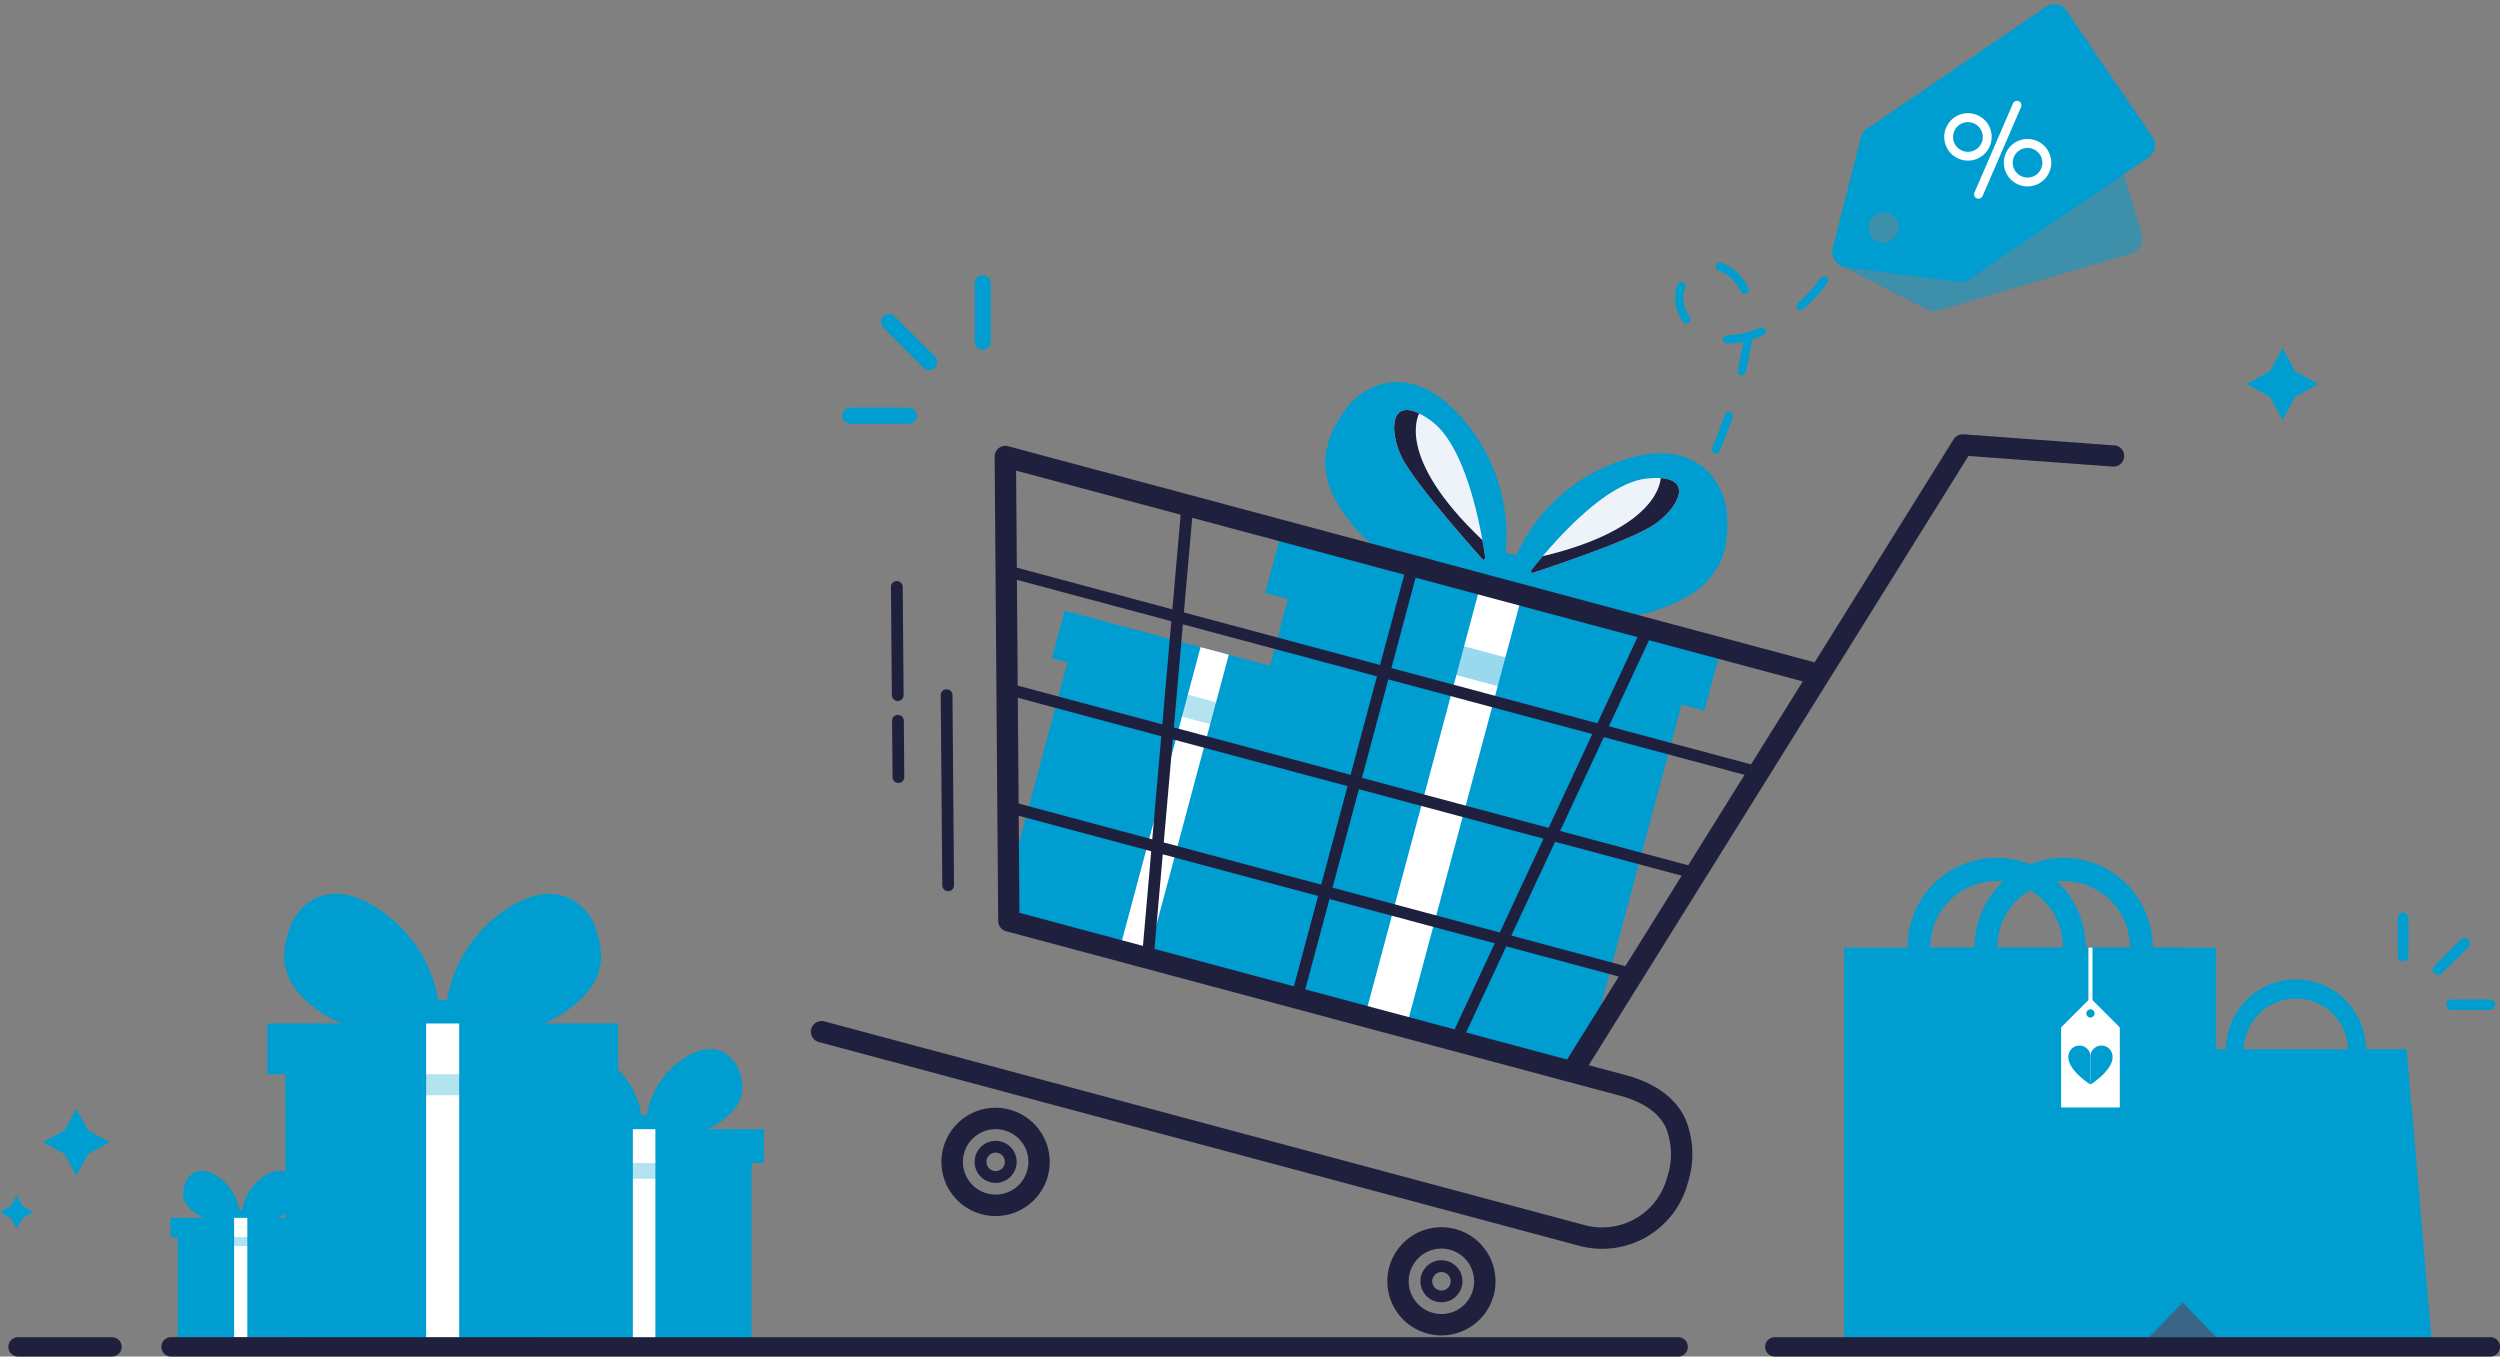 <svg xmlns="http://www.w3.org/2000/svg" xmlns:xlink="http://www.w3.org/1999/xlink" width="301.609" height="163.656" viewBox="0 0 301.609 163.656">
  <rect x="0" y="0" width="301.609" height="163.656" fill="#808080" stroke="none"/>
  <defs fill="#000000">
    <linearGradient id="linear-gradient" x2="1" y2="1" gradientUnits="objectBoundingBox" fill="#000000">
      <stop offset="0" stop-color="#009dd1" fill="#000000"/>
      <stop offset="1" stop-color="#009dd1" fill="#000000"/>
    </linearGradient>
  </defs>
  <g id="refer" transform="translate(-1548.382 -344.496)">
    <g id="Group_5550" data-name="Group 5550" transform="translate(1646.211 345)">
      <g id="Group_5549" data-name="Group 5549" transform="translate(0)">
        <g id="Group_5484" data-name="Group 5484">
          <g id="Group_5461" data-name="Group 5461" transform="translate(103.988)">
            <g id="Group_5448" data-name="Group 5448" transform="translate(0 31.142)">
              <g id="Group_5447" data-name="Group 5447">
                <path id="Path_6368" data-name="Path 6368" d="M3156.968,624.98a.5.5,0,0,1-.416-.771c.768-1.172,1.5-2.391,2.184-3.624a.5.5,0,1,1,.872.482c-.693,1.254-1.44,2.5-2.222,3.688A.5.5,0,0,1,3156.968,624.98Zm4.7-8.769a.5.5,0,0,1-.458-.694c.553-1.291,1.065-2.62,1.521-3.949a.5.5,0,1,1,.942.323c-.464,1.352-.985,2.7-1.548,4.018A.5.5,0,0,1,3161.671,616.211Zm3.11-9.452a.5.5,0,0,1-.485-.612c.239-1.019.452-2.056.633-3.083.02-.116.04-.228.058-.336a9.326,9.326,0,0,1-1.955.216h-.025a.5.5,0,0,1,0-1h.022a9.924,9.924,0,0,0,3.913-.9.5.5,0,1,1,.4.914,13.492,13.492,0,0,1-1.3.488c-.038.246-.081.506-.13.789-.184,1.045-.4,2.1-.644,3.138A.5.5,0,0,1,3164.781,606.76Zm-6.681-6.228a.5.5,0,0,1-.409-.214,5.156,5.156,0,0,1-.931-2.537c-.008-.108-.012-.218-.012-.327a4.6,4.6,0,0,1,.312-1.654.5.5,0,0,1,.93.357,3.612,3.612,0,0,0-.246,1.3c0,.084,0,.169.01.251a4.155,4.155,0,0,0,.755,2.044.5.5,0,0,1-.408.783Zm13.8-1.611a.5.5,0,0,1-.33-.872,19.346,19.346,0,0,0,2.8-3.068.5.5,0,0,1,.8.589,20.335,20.335,0,0,1-2.945,3.226A.5.5,0,0,1,3171.9,598.92Zm-6.768-1.95a.5.5,0,0,1-.454-.292,4.822,4.822,0,0,0-2.745-2.562.5.5,0,0,1,.309-.947,5.846,5.846,0,0,1,3.342,3.1.5.5,0,0,1-.453.7Z" transform="translate(-3156.471 -593.145)" fill="#009dd1"/>
              </g>
            </g>
            <g id="Group_5450" data-name="Group 5450" transform="translate(19.269 11.136)" opacity="0.52">
              <g id="Group_5449" data-name="Group 5449">
                <path id="Path_6369" data-name="Path 6369" d="M3347.336,451.291A1.944,1.944,0,0,1,3346,452.7l-23.2,6.843a1.935,1.935,0,0,1-1.426-.13l-10.292-5.208a1.942,1.942,0,0,1-.8-2.712l5.819-9.959a1.935,1.935,0,0,1,1.127-.883l23.2-6.843a1.944,1.944,0,0,1,2.412,1.313l4.473,15.167A1.936,1.936,0,0,1,3347.336,451.291Z" transform="translate(-3310.01 -433.73)" stroke="rgba(0,0,0,0)" stroke-width="1" fill="url(#linear-gradient)"/>
              </g>
            </g>
            <g id="Group_5460" data-name="Group 5460" transform="translate(19.224)">
              <g id="Group_5452" data-name="Group 5452">
                <g id="Group_5451" data-name="Group 5451">
                  <path id="Path_6370" data-name="Path 6370" d="M3313.127,361.008l-3.422,13.418a1.9,1.9,0,0,0,1.574,2.315l13.737,1.751a1.645,1.645,0,0,0,1.137-.267l21.718-14.768a1.766,1.766,0,0,0,.389-2.465l-10.314-15.169a1.766,1.766,0,0,0-2.435-.544l-21.718,14.768A1.645,1.645,0,0,0,3313.127,361.008Zm4.219,9.915a1.817,1.817,0,1,1-2.524-.481A1.817,1.817,0,0,1,3317.346,370.924Z" transform="translate(-3309.649 -345)" stroke="rgba(0,0,0,0)" stroke-width="1" fill="url(#linear-gradient)"/>
                </g>
              </g>
              <g id="Group_5459" data-name="Group 5459" transform="translate(13.524 11.682)">
                <g id="Group_5454" data-name="Group 5454" transform="translate(0 1.481)">
                  <g id="Group_5453" data-name="Group 5453">
                    <path id="Path_6371" data-name="Path 6371" d="M3420.265,455.6a2.861,2.861,0,1,1,1.052-.2A2.848,2.848,0,0,1,3420.265,455.6Zm0-4.643a1.79,1.79,0,1,0,.709.148A1.783,1.783,0,0,0,3420.265,450.957Z" transform="translate(-3417.409 -449.889)" fill="#fff" stroke="rgba(0,0,0,0)" stroke-miterlimit="10" stroke-width="1"/>
                  </g>
                </g>
                <g id="Group_5456" data-name="Group 5456" transform="translate(3.6)">
                  <g id="Group_5455" data-name="Group 5455">
                    <path id="Path_6372" data-name="Path 6372" d="M3446.627,449.87a.534.534,0,0,1-.49-.746l4.635-10.716a.534.534,0,1,1,.979.424l-4.635,10.716A.534.534,0,0,1,3446.627,449.87Z" transform="translate(-3446.094 -438.086)" fill="#fff" stroke="rgba(0,0,0,0)" stroke-miterlimit="10" stroke-width="1"/>
                  </g>
                </g>
                <g id="Group_5458" data-name="Group 5458" transform="translate(7.192 4.593)">
                  <g id="Group_5457" data-name="Group 5457">
                    <path id="Path_6373" data-name="Path 6373" d="M3477.572,480.392a2.861,2.861,0,1,1,1.052-.2A2.848,2.848,0,0,1,3477.572,480.392Zm0-4.642a1.786,1.786,0,1,0,.707.147A1.789,1.789,0,0,0,3477.575,475.75Z" transform="translate(-3474.718 -474.682)" fill="#fff" stroke="rgba(0,0,0,0)" stroke-miterlimit="10" stroke-width="1"/>
                  </g>
                </g>
              </g>
            </g>
          </g>
          <g id="Group_5482" data-name="Group 5482" transform="translate(22.984 45.596)">
            <g id="Group_5472" data-name="Group 5472" transform="translate(22.893)">
              <g id="Group_5462" data-name="Group 5462" transform="translate(16.192)">
                <path id="Path_6374" data-name="Path 6374" d="M3022.326,788.993a9.068,9.068,0,0,1-4.132,4.893,18.474,18.474,0,0,1-2.219,1.163c-.479.211-.946.392-1.4.547h0c-.542.187-1.061.336-1.545.454a16.07,16.07,0,0,1-2.228.383,10.2,10.2,0,0,1-1.637.051l-11.435-3.554-1.593-.5c.056-.215.136-.5.247-.846a21.96,21.96,0,0,1,1.368-3.294,21.253,21.253,0,0,1,10.762-10.061c10.469-4.4,13.939,2.2,14.232,5.5a16.106,16.106,0,0,1,0,3.35A9.548,9.548,0,0,1,3022.326,788.993Z" transform="translate(-2974.344 -768.176)" fill="url(#linear-gradient)"/>
                <path id="Path_6375" data-name="Path 6375" d="M3120.054,834.162a9.067,9.067,0,0,1-4.132,4.893,18.515,18.515,0,0,1-2.219,1.163h0c2.448-7.088-5.81-7.786-5.81-7.786l6.063-4.005S3120.6,827.966,3120.054,834.162Z" transform="translate(-3072.072 -813.346)" fill="url(#linear-gradient)"/>
                <path id="Path_6376" data-name="Path 6376" d="M2843.712,732.462c-.01.04-.021.076-.031.11L2830.42,729.4a10.208,10.208,0,0,1-1.416-.879,16.137,16.137,0,0,1-1.733-1.445,18.017,18.017,0,0,1-3.373-4.435c-2.569-4.729-.868-8.229,1.123-11.069,1.9-2.713,8.206-6.7,15.077,2.342a21.268,21.268,0,0,1,4.291,14.242,21.908,21.908,0,0,1-.451,3.385C2843.854,731.933,2843.773,732.243,2843.712,732.462Z" transform="translate(-2822.582 -708.313)" fill="url(#linear-gradient)"/>
                <path id="Path_6377" data-name="Path 6377" d="M2822.627,750.439a9.067,9.067,0,0,0,1.136,6.3,18.48,18.48,0,0,0,1.341,2.115h0c1.419-7.363,8.921-3.844,8.921-3.844l-3.253-6.5S2825.245,744.8,2822.627,750.439Z" transform="translate(-2822.463 -742.418)" fill="url(#linear-gradient)"/>
                <path id="Path_6378" data-name="Path 6378" d="M2899.623,753.6c-.067-.074-8.649-9.537-10.218-12.886-1.4-3-1.353-6.873,2.158-5.166h0a9.889,9.889,0,0,1,1.434.878c3.638,2.621,5.458,10.25,6.2,14.4C2899.494,752.474,2899.62,753.573,2899.623,753.6Z" transform="translate(-2880.252 -731.767)" fill="#eef2f9" stroke="rgba(0,0,0,0)" stroke-miterlimit="10" stroke-width="1"/>
                <path id="Path_6379" data-name="Path 6379" d="M3017.349,812.1s8.067-10.934,14.317-11.57c6.022-.613,4.014,3.382.97,5.508S3017.349,812.1,3017.349,812.1Z" transform="translate(-2992.891 -788.899)" fill="#eef2f9" stroke="rgba(0,0,0,0)" stroke-miterlimit="10" stroke-width="1"/>
                <path id="Path_6380" data-name="Path 6380" d="M2899.623,753.6c-.067-.074-8.649-9.537-10.218-12.886-1.4-3-1.353-6.873,2.158-5.166h0c0,.076-3.062,5.165,7.635,15.28C2899.494,752.474,2899.62,753.573,2899.623,753.6Z" transform="translate(-2880.252 -731.767)" fill="#1f1f3e" stroke="rgba(0,0,0,0)" stroke-miterlimit="10" stroke-width="1"/>
                <path id="Path_6381" data-name="Path 6381" d="M3017.352,812.22c.095-.031,12.255-3.943,15.287-6.061,2.714-1.9,4.6-5.279.71-5.554h0c-.036.067.074,6-14.246,9.425C3018.027,811.307,3017.369,812.2,3017.352,812.22Z" transform="translate(-2992.893 -789.022)" fill="#1f1f3e" stroke="rgba(0,0,0,0)" stroke-miterlimit="10" stroke-width="1"/>
                <path id="Path_6382" data-name="Path 6382" d="M2971.514,877.076l-7.262-1.943c.01-.037.02-.075.032-.111a3.718,3.718,0,0,1,.39-.876,3.759,3.759,0,0,1,6.867,2.82C2971.534,877,2971.524,877.039,2971.514,877.076Z" transform="translate(-2946.458 -851.758)" fill="#009dd1" stroke="rgba(0,0,0,0)" stroke-miterlimit="10" stroke-width="1"/>
              </g>
              <g id="Group_5471" data-name="Group 5471" transform="translate(0 17.048)">
                <g id="Group_5464" data-name="Group 5464" transform="translate(0 5.221)">
                  <g id="Group_5463" data-name="Group 5463" transform="translate(0 0)">
                    <rect id="Rectangle_2695" data-name="Rectangle 2695" width="49.16" height="49.16" transform="translate(12.724 0) rotate(15)" stroke="rgba(0,0,0,0)" stroke-width="1" fill="url(#linear-gradient)"/>
                  </g>
                </g>
                <g id="Group_5466" data-name="Group 5466" transform="translate(8.928 0)">
                  <g id="Group_5465" data-name="Group 5465" transform="translate(0 0)">
                    <rect id="Rectangle_2696" data-name="Rectangle 2696" width="54.85" height="8.692" transform="translate(2.25 0) rotate(15)" stroke="rgba(0,0,0,0)" stroke-width="1" fill="url(#linear-gradient)"/>
                  </g>
                </g>
                <g id="Group_5468" data-name="Group 5468" transform="translate(21.249 6.43)">
                  <g id="Group_5467" data-name="Group 5467" transform="translate(0 0)">
                    <rect id="Rectangle_2697" data-name="Rectangle 2697" width="5.163" height="53.803" transform="translate(13.925 0) rotate(15)" fill="#fff"/>
                  </g>
                </g>
                <g id="Group_5470" data-name="Group 5470" transform="translate(10.746 9.132)" opacity="0.4">
                  <g id="Group_5469" data-name="Group 5469" transform="translate(0 0)">
                    <rect id="Rectangle_2698" data-name="Rectangle 2698" width="49.16" height="3.592" transform="translate(0.93 0) rotate(15)" fill="#009dd1"/>
                  </g>
                </g>
              </g>
            </g>
            <g id="Group_5481" data-name="Group 5481" transform="translate(0 27.579)">
              <g id="Group_5474" data-name="Group 5474" transform="translate(0 3.566)">
                <g id="Group_5473" data-name="Group 5473" transform="translate(0 0)">
                  <rect id="Rectangle_2699" data-name="Rectangle 2699" width="33.58" height="33.58" transform="matrix(0.966, 0.259, -0.259, 0.966, 8.691, 0)" stroke="rgba(0,0,0,0)" stroke-width="1" fill="url(#linear-gradient)"/>
                </g>
              </g>
              <g id="Group_5476" data-name="Group 5476" transform="translate(6.098 0)">
                <g id="Group_5475" data-name="Group 5475" transform="translate(0 0)">
                  <rect id="Rectangle_2700" data-name="Rectangle 2700" width="37.466" height="5.937" transform="matrix(0.966, 0.259, -0.259, 0.966, 1.537, 0)" stroke="rgba(0,0,0,0)" stroke-width="1" fill="url(#linear-gradient)"/>
                </g>
              </g>
              <g id="Group_5478" data-name="Group 5478" transform="translate(14.515 4.392)">
                <g id="Group_5477" data-name="Group 5477" transform="translate(0 0)">
                  <rect id="Rectangle_2701" data-name="Rectangle 2701" width="3.527" height="36.751" transform="translate(9.512) rotate(15)" fill="#fff" stroke="rgba(0,0,0,0)" stroke-miterlimit="10" stroke-width="1"/>
                </g>
              </g>
              <g id="Group_5480" data-name="Group 5480" transform="translate(7.266 6.238)" opacity="0.3" style="mix-blend-mode: multiply;isolation: isolate">
                <g id="Group_5479" data-name="Group 5479" transform="translate(0 0)">
                  <rect id="Rectangle_2702" data-name="Rectangle 2702" width="33.58" height="2.742" transform="translate(0.71 0) rotate(15)" fill="#009dd1" stroke="rgba(0,0,0,0)" stroke-miterlimit="10" stroke-width="1"/>
                </g>
              </g>
            </g>
          </g>
          <g id="Group_5483" data-name="Group 5483" transform="translate(0 51.89)">
            <path id="Path_6383" data-name="Path 6383" d="M2485.125,759.807l-18.177-1.341h-.015c-.027,0-.054,0-.08,0h-.044l-.04,0h-.012a1.276,1.276,0,0,0-.511.147l-.007,0-.027.014-.029.018-.008,0a1.293,1.293,0,0,0-.294.248l-.008.009c-.013.015-.026.03-.04.047l-.017.023,0,.005c-.017.024-.034.048-.051.073l0,0-16.783,26.925-97.3-26.072a1.29,1.29,0,0,0-1.624,1.256l.425,56.022a1.294,1.294,0,0,0,.956,1.237l.011,0,67.916,18.2.014,0,.01,0,6.062,1.625c2.852.764,4.734,2.07,5.594,3.882a8.758,8.758,0,0,1,.129,6.03,8.1,8.1,0,0,1-9.912,5.723l-91.744-24.583a1.29,1.29,0,1,0-.668,2.492l91.744,24.583a10.685,10.685,0,0,0,13.073-7.547,11.212,11.212,0,0,0-.291-7.8c-1.2-2.527-3.64-4.3-7.257-5.268l-4.392-1.177,45.813-73.5,17.4,1.284a1.29,1.29,0,0,0,.19-2.573Zm-37.574,28.471-6.241,10.013-17.151-4.6L2429,783.308Zm-22.193,35.605-6.241,10.013-12.182-3.264,4.844-10.387Zm-36.276-9.72-2.921,10.9-16.824-4.508,1-11.417Zm-18.923-19.27-1.088,12.44-16.121-4.32-.1-12.758Zm1.214-13.874-1.088,12.44-17.442-4.674-.1-12.758Zm1.125-12.851-1,11.417-18.764-5.028-.089-11.709Zm-.822,25.664,1.088-12.44,23.418,6.275L2393,799.546Zm20.957,7.083-3.183,11.879-18.988-5.088,1.088-12.44Zm23.642,6.335L2411,818.568l-20.178-5.407L2394,801.282Zm-21.906-7.337,3.183-11.879,24.609,6.594-5.278,11.318Zm-21.479-19.955,1-11.417,25.582,6.855-2.921,10.9Zm37.5,39.915-4.844,10.387-18.015-4.827,2.921-10.9Zm22.554-8.156-6.8,10.91-13.754-3.685,5.278-11.318Zm-35.024-25.052,2.921-10.9,26.773,7.174-4.844,10.387Zm42.608,12.885-6.8,10.91-15.453-4.141L2423.55,795Zm-71.581,9.219-1,11.417-14.9-3.992-.089-11.709Z" transform="translate(-2327.888 -758.464)" fill="#1f1f3e"/>
            <path id="Path_6384" data-name="Path 6384" d="M2461.725,1406.105a6.532,6.532,0,1,0,3.959,3.042A6.532,6.532,0,0,0,2461.725,1406.105Zm2.121,7.323a3.946,3.946,0,1,1-2.789-4.83A3.916,3.916,0,0,1,2463.846,1413.428Z" transform="translate(-2437.746 -1324.63)" fill="#1f1f3e"/>
            <path id="Path_6385" data-name="Path 6385" d="M2890.242,1520.929a6.525,6.525,0,1,0,4.613,7.99A6.531,6.531,0,0,0,2890.242,1520.929Zm2.121,7.323a3.946,3.946,0,1,1-2.789-4.83A3.948,3.948,0,0,1,2892.363,1528.251Z" transform="translate(-2812.482 -1425.044)" fill="#1f1f3e"/>
            <path id="Path_6386" data-name="Path 6386" d="M2917.041,1552.6a2.532,2.532,0,1,0,1.79,3.1A2.515,2.515,0,0,0,2917.041,1552.6Zm-.944,3.522a1.113,1.113,0,1,1,1.365-.788A1.107,1.107,0,0,1,2916.1,1556.126Z" transform="translate(-2840.314 -1452.863)" fill="#1f1f3e"/>
            <path id="Path_6387" data-name="Path 6387" d="M2488.516,1437.785a2.535,2.535,0,1,0,1.536,1.18A2.535,2.535,0,0,0,2488.516,1437.785Zm-.1,3.41a1.114,1.114,0,1,1,.52-.676A1.106,1.106,0,0,1,2488.417,1441.195Z" transform="translate(-2465.569 -1352.454)" fill="#1f1f3e"/>
            <path id="Path_6388" data-name="Path 6388" d="M2453.428,1027.905a.708.708,0,0,0,.183.024h.007a.709.709,0,0,0,.7-.714l-.188-22.941a.709.709,0,0,0-1.418.012l.188,22.941A.711.711,0,0,0,2453.428,1027.905Z" transform="translate(-2437.049 -972.809)" fill="#1f1f3e"/>
            <path id="Path_6389" data-name="Path 6389" d="M2405.5,913.994a.707.707,0,0,0,.183.024h.007a.709.709,0,0,0,.7-.715l-.107-13.051a.709.709,0,0,0-1.418.012l.107,13.051A.711.711,0,0,0,2405.5,913.994Z" transform="translate(-2395.205 -881.843)" fill="#1f1f3e"/>
            <path id="Path_6390" data-name="Path 6390" d="M2406.624,1028.209a.709.709,0,0,0-.7.715l.056,6.795a.71.71,0,0,0,.525.679.7.7,0,0,0,.183.024h.007a.708.708,0,0,0,.7-.714l-.055-6.795a.709.709,0,0,0-.715-.7Z" transform="translate(-2396.128 -994.356)" fill="#1f1f3e"/>
          </g>
        </g>
        <g id="Group_5543" data-name="Group 5543" transform="translate(124.653 103.092)">
          <g id="Group_5506" data-name="Group 5506" transform="translate(38.18 14.567)">
            <g id="Group_5505" data-name="Group 5505">
              <g id="Group_5488" data-name="Group 5488" transform="translate(0 8.418)">
                <g id="Group_5487" data-name="Group 5487">
                  <g id="Group_5486" data-name="Group 5486">
                    <g id="Group_5485" data-name="Group 5485">
                      <path id="Path_6391" data-name="Path 6391" d="M3658,1384.328h-32.648l2.966-34.742h26.717Z" transform="translate(-3625.356 -1349.586)" stroke="rgba(0,0,0,0)" stroke-width="1" fill="url(#linear-gradient)"/>
                    </g>
                  </g>
                </g>
              </g>
              <g id="Group_5492" data-name="Group 5492" transform="translate(7.906)">
                <g id="Group_5491" data-name="Group 5491">
                  <g id="Group_5490" data-name="Group 5490">
                    <g id="Group_5489" data-name="Group 5489">
                      <path id="Path_6392" data-name="Path 6392" d="M3704.937,1288.893a8.418,8.418,0,0,0-16.588,2.034h2.122a6.3,6.3,0,0,1,12.594,0h2.122A8.377,8.377,0,0,0,3704.937,1288.893Z" transform="translate(-3688.348 -1282.508)" stroke="rgba(0,0,0,0)" stroke-width="1" fill="url(#linear-gradient)"/>
                    </g>
                  </g>
                </g>
              </g>
              <g id="Group_5496" data-name="Group 5496" transform="translate(0 15.014)">
                <g id="Group_5495" data-name="Group 5495">
                  <g id="Group_5494" data-name="Group 5494">
                    <g id="Group_5493" data-name="Group 5493">
                      <path id="Path_6393" data-name="Path 6393" d="M3655.6,1402.137s-5.661,20.614-29.526,19.72l-.719,8.427H3658Z" transform="translate(-3625.356 -1402.137)" stroke="rgba(0,0,0,0)" stroke-width="1" fill="url(#linear-gradient)"/>
                    </g>
                  </g>
                </g>
              </g>
              <g id="Group_5500" data-name="Group 5500" transform="translate(7.906 6.385)">
                <g id="Group_5499" data-name="Group 5499">
                  <g id="Group_5498" data-name="Group 5498">
                    <g id="Group_5497" data-name="Group 5497">
                      <path id="Path_6394" data-name="Path 6394" d="M3690.807,1333.383a6.247,6.247,0,0,0-.337,2.034h-2.122a8.365,8.365,0,0,1,.249-2.034Z" transform="translate(-3688.348 -1333.383)" stroke="rgba(0,0,0,0)" stroke-width="1" fill="url(#linear-gradient)"/>
                    </g>
                  </g>
                </g>
              </g>
              <g id="Group_5504" data-name="Group 5504" transform="translate(22.284 6.385)">
                <g id="Group_5503" data-name="Group 5503">
                  <g id="Group_5502" data-name="Group 5502">
                    <g id="Group_5501" data-name="Group 5501">
                      <path id="Path_6395" data-name="Path 6395" d="M3805.372,1335.417h-2.122a6.247,6.247,0,0,0-.337-2.034h2.21A8.389,8.389,0,0,1,3805.372,1335.417Z" transform="translate(-3802.913 -1333.383)" stroke="rgba(0,0,0,0)" stroke-width="1" fill="url(#linear-gradient)"/>
                    </g>
                  </g>
                </g>
              </g>
            </g>
          </g>
          <g id="Group_5542" data-name="Group 5542">
            <g id="Group_5519" data-name="Group 5519" transform="translate(15.76)">
              <g id="Group_5510" data-name="Group 5510">
                <g id="Group_5509" data-name="Group 5509">
                  <g id="Group_5508" data-name="Group 5508">
                    <g id="Group_5507" data-name="Group 5507">
                      <path id="Path_6396" data-name="Path 6396" d="M3446.713,1177.168h2.7a8.023,8.023,0,1,1,16.047,0h2.7a10.727,10.727,0,1,0-21.453,0Z" transform="translate(-3446.713 -1166.441)" stroke="rgba(0,0,0,0)" stroke-width="1" fill="url(#linear-gradient)"/>
                    </g>
                  </g>
                </g>
              </g>
              <g id="Group_5514" data-name="Group 5514" transform="translate(18.32 8.135)">
                <g id="Group_5513" data-name="Group 5513">
                  <g id="Group_5512" data-name="Group 5512">
                    <g id="Group_5511" data-name="Group 5511">
                      <path id="Path_6397" data-name="Path 6397" d="M3592.688,1231.265a7.967,7.967,0,0,1,.43,2.591h2.7a10.684,10.684,0,0,0-.317-2.591Z" transform="translate(-3592.688 -1231.265)" stroke="rgba(0,0,0,0)" stroke-width="1" fill="url(#linear-gradient)"/>
                    </g>
                  </g>
                </g>
              </g>
              <g id="Group_5518" data-name="Group 5518" transform="translate(0 8.135)">
                <g id="Group_5517" data-name="Group 5517">
                  <g id="Group_5516" data-name="Group 5516">
                    <g id="Group_5515" data-name="Group 5515">
                      <path id="Path_6398" data-name="Path 6398" d="M3446.713,1233.856h2.7a7.967,7.967,0,0,1,.43-2.591h-2.816A10.66,10.66,0,0,0,3446.713,1233.856Z" transform="translate(-3446.713 -1231.265)" stroke="rgba(0,0,0,0)" stroke-width="1" fill="url(#linear-gradient)"/>
                    </g>
                  </g>
                </g>
              </g>
            </g>
            <rect id="Rectangle_2703" data-name="Rectangle 2703" width="36.796" height="47" transform="translate(8.089 10.727)" fill="url(#linear-gradient)"/>
            <rect id="Rectangle_2704" data-name="Rectangle 2704" width="36.796" height="47.001" transform="translate(36.796 57.727) rotate(180)" fill="url(#linear-gradient)"/>
            <g id="Group_5529" data-name="Group 5529" transform="translate(26.179 10.727)">
              <g id="Group_5523" data-name="Group 5523">
                <g id="Group_5522" data-name="Group 5522">
                  <g id="Group_5521" data-name="Group 5521">
                    <g id="Group_5520" data-name="Group 5520">
                      <path id="Path_6399" data-name="Path 6399" d="M3529.734,1261.687v9.507h7.081v-9.507a.362.362,0,0,0-.106-.256l-3.178-3.18-.009-.007v-6.332h-.494v6.332l-.01.007-3.178,3.18A.362.362,0,0,0,3529.734,1261.687Zm3.637-2.317a.494.494,0,1,1-.582.581A.492.492,0,0,1,3533.371,1259.369Z" transform="translate(-3529.734 -1251.911)" fill="#fff" stroke="rgba(0,0,0,0)" stroke-miterlimit="10" stroke-width="1"/>
                    </g>
                  </g>
                </g>
              </g>
              <g id="Group_5528" data-name="Group 5528" transform="translate(0.871 11.819)">
                <g id="Group_5525" data-name="Group 5525">
                  <g id="Group_5524" data-name="Group 5524">
                    <path id="Path_6400" data-name="Path 6400" d="M3538.013,1346.089a1.328,1.328,0,0,0-1.186.73h0a1.4,1.4,0,0,0-.067.156c-.657,1.8,2.582,3.817,2.582,3.817v-3.374A1.328,1.328,0,0,0,3538.013,1346.089Z" transform="translate(-3536.672 -1346.089)" stroke="rgba(0,0,0,0)" stroke-width="1" fill="url(#linear-gradient)"/>
                  </g>
                </g>
                <g id="Group_5527" data-name="Group 5527" transform="translate(2.67)">
                  <g id="Group_5526" data-name="Group 5526">
                    <path id="Path_6401" data-name="Path 6401" d="M3559.272,1346.089a1.328,1.328,0,0,1,1.186.73h0a1.312,1.312,0,0,1,.067.156c.657,1.8-2.582,3.817-2.582,3.817v-3.374A1.329,1.329,0,0,1,3559.272,1346.089Z" transform="translate(-3557.943 -1346.089)" stroke="rgba(0,0,0,0)" stroke-width="1" fill="url(#linear-gradient)"/>
                  </g>
                </g>
              </g>
            </g>
            <rect id="Rectangle_2705" data-name="Rectangle 2705" width="4.044" height="47" transform="translate(40.841 57.727) rotate(180)" fill="url(#linear-gradient)"/>
            <g id="Group_5533" data-name="Group 5533" transform="translate(7.672)">
              <g id="Group_5532" data-name="Group 5532">
                <g id="Group_5531" data-name="Group 5531">
                  <g id="Group_5530" data-name="Group 5530">
                    <path id="Path_6402" data-name="Path 6402" d="M3382.263,1177.168h2.7a8.023,8.023,0,1,1,16.046,0h2.7a10.727,10.727,0,1,0-21.453,0Z" transform="translate(-3382.263 -1166.441)" stroke="rgba(0,0,0,0)" stroke-width="1" fill="url(#linear-gradient)"/>
                  </g>
                </g>
              </g>
            </g>
            <g id="Group_5537" data-name="Group 5537" transform="translate(25.992 8.135)">
              <g id="Group_5536" data-name="Group 5536">
                <g id="Group_5535" data-name="Group 5535">
                  <g id="Group_5534" data-name="Group 5534">
                    <path id="Path_6403" data-name="Path 6403" d="M3528.239,1231.265a7.966,7.966,0,0,1,.429,2.591h2.7a10.684,10.684,0,0,0-.317-2.591Z" transform="translate(-3528.239 -1231.265)" stroke="rgba(0,0,0,0)" stroke-width="1" fill="url(#linear-gradient)"/>
                  </g>
                </g>
              </g>
            </g>
            <g id="Group_5541" data-name="Group 5541" transform="translate(7.672 8.135)">
              <g id="Group_5540" data-name="Group 5540">
                <g id="Group_5539" data-name="Group 5539">
                  <g id="Group_5538" data-name="Group 5538">
                    <path id="Path_6404" data-name="Path 6404" d="M3382.263,1233.856h2.7a7.96,7.96,0,0,1,.43-2.591h-2.816A10.66,10.66,0,0,0,3382.263,1233.856Z" transform="translate(-3382.263 -1231.265)" stroke="rgba(0,0,0,0)" stroke-width="1" fill="url(#linear-gradient)"/>
                  </g>
                </g>
              </g>
            </g>
            <path id="Path_6405" data-name="Path 6405" d="M3382.289,1291.193s-.125,42.07-33.3,42.07h33.3Z" transform="translate(-3345.492 -1275.537)" fill="url(#linear-gradient)"/>
            <path id="Path_6406" data-name="Path 6406" d="M3614.331,1597.245h8.088l-4.044-4.186Z" transform="translate(-3577.534 -1539.518)" fill="#941319" stroke="rgba(0,0,0,0)" stroke-miterlimit="10" stroke-width="1" opacity="0.4" style="mix-blend-mode: multiply;isolation: isolate"/>
          </g>
        </g>
        <g id="Group_5544" data-name="Group 5544" transform="translate(173.221 41.512)">
          <path id="Path_6407" data-name="Path 6407" d="M3713.968,678.561l2.792,1.527-2.792,1.527-1.527,2.792-1.527-2.792-2.792-1.527,2.792-1.527,1.527-2.792Z" transform="translate(-3708.123 -675.77)" fill="#009dd1"/>
        </g>
        <path id="Path_6408" data-name="Path 6408" d="M3333.858,1627.578a1.165,1.165,0,0,1-1.166,1.166h-86.323a1.167,1.167,0,0,1-1.167-1.167h0a1.167,1.167,0,0,1,1.167-1.166h86.323A1.166,1.166,0,0,1,3333.858,1627.578Z" transform="translate(-3130.078 -1465.593)" fill="#1f1f3e"/>
        <g id="Group_5548" data-name="Group 5548" transform="translate(3.786 32.702)">
          <g id="Group_5545" data-name="Group 5545" transform="translate(15.98)">
            <path id="Path_6409" data-name="Path 6409" d="M2487.317,613.585v-7.042a.969.969,0,1,0-1.939,0v7.042a.969.969,0,1,0,1.939,0Z" transform="translate(-2485.378 -605.574)" fill="#009dd1"/>
          </g>
          <g id="Group_5546" data-name="Group 5546" transform="translate(0 15.98)">
            <path id="Path_6410" data-name="Path 6410" d="M2367.033,733.869a.969.969,0,0,0-.969-.969h-7.042a.969.969,0,1,0,0,1.939h7.042A.969.969,0,0,0,2367.033,733.869Z" transform="translate(-2358.052 -732.9)" fill="#009dd1"/>
          </g>
          <g id="Group_5547" data-name="Group 5547" transform="translate(4.68 4.68)">
            <path id="Path_6411" data-name="Path 6411" d="M2402.121,648.673a.966.966,0,0,0-.284-.685L2397,643.15a.969.969,0,0,0-1.371,1.371l4.837,4.837a.969.969,0,0,0,1.655-.685Z" transform="translate(-2395.345 -642.866)" fill="#009dd1"/>
          </g>
        </g>
      </g>
    </g>
    <g id="Group_5584" data-name="Group 5584" transform="translate(1568.942 452.332)">
      <g id="Group_5561" data-name="Group 5561" transform="translate(11.681)">
        <g id="Group_5551" data-name="Group 5551" transform="translate(2.057)">
          <path id="Path_6412" data-name="Path 6412" d="M1821.684,1208.088a7,7,0,0,0,2.1,4.472,14.257,14.257,0,0,0,1.421,1.31c.315.253.627.481.931.686h0c.367.248.723.462,1.062.647a12.384,12.384,0,0,0,1.583.73,7.886,7.886,0,0,0,1.21.365l9.232-.365,1.287-.051c0-.171,0-.4-.015-.68a16.952,16.952,0,0,0-.362-2.728,16.4,16.4,0,0,0-6.012-9.648c-6.923-5.373-10.829-1.143-11.706,1.258a12.432,12.432,0,0,0-.668,2.5A7.362,7.362,0,0,0,1821.684,1208.088Z" transform="translate(-1821.671 -1200.224)" stroke="rgba(0,0,0,0)" stroke-width="1" fill="url(#linear-gradient)"/>
          <path id="Path_6413" data-name="Path 6413" d="M1821.776,1239.589a7,7,0,0,0,2.1,4.472,14.255,14.255,0,0,0,1.421,1.31h0c-.409-5.771,5.885-4.643,5.885-4.643l-3.719-4.2S1822.6,1234.861,1821.776,1239.589Z" transform="translate(-1821.763 -1231.724)" stroke="rgba(0,0,0,0)" stroke-width="1" fill="url(#linear-gradient)"/>
          <path id="Path_6414" data-name="Path 6414" d="M1975.939,1215.995c0,.032,0,.061,0,.088l10.517.284a7.861,7.861,0,0,0,1.23-.372,12.418,12.418,0,0,0,1.581-.731,13.912,13.912,0,0,0,3.4-2.632c2.859-3.011,2.29-5.96,1.374-8.475-.876-2.4-4.778-6.634-11.706-1.265a16.413,16.413,0,0,0-6.042,9.759,16.87,16.87,0,0,0-.34,2.613C1975.939,1215.573,1975.937,1215.82,1975.939,1215.995Z" transform="translate(-1956.578 -1200.285)" stroke="rgba(0,0,0,0)" stroke-width="1" fill="url(#linear-gradient)"/>
          <path id="Path_6415" data-name="Path 6415" d="M2060.559,1239.674a6.993,6.993,0,0,1-2.105,4.471,14.3,14.3,0,0,1-1.422,1.309h0c.413-5.771-5.882-4.647-5.882-4.647l3.722-4.194S2059.735,1234.945,2060.559,1239.674Z" transform="translate(-2022.349 -1231.797)" stroke="rgba(0,0,0,0)" stroke-width="1" fill="url(#linear-gradient)"/>
          <path id="Path_6416" data-name="Path 6416" d="M1990.072,1231.425c.065-.042,8.351-5.381,10.189-7.564,1.646-1.954,2.381-4.853-.577-4.282h0a7.612,7.612,0,0,0-1.244.368c-3.235,1.227-6.115,6.549-7.5,9.5C1990.394,1230.609,1990.081,1231.4,1990.072,1231.425Z" transform="translate(-1968.938 -1217.086)" stroke="rgba(0,0,0,0)" stroke-width="1" fill="url(#linear-gradient)"/>
          <path id="Path_6417" data-name="Path 6417" d="M1876.722,1231.365s-3.829-9.761-8.36-11.483c-4.366-1.659-3.667,1.719-1.823,3.912S1876.722,1231.365,1876.722,1231.365Z" transform="translate(-1859.651 -1217.028)" stroke="rgba(0,0,0,0)" stroke-width="1" fill="url(#linear-gradient)"/>
          <path id="Path_6418" data-name="Path 6418" d="M1990.072,1231.425c.065-.042,8.351-5.381,10.189-7.564,1.646-1.954,2.381-4.853-.577-4.282h0c-.013.057,1.251,4.461-8.743,9.864C1990.394,1230.609,1990.081,1231.4,1990.072,1231.425Z" transform="translate(-1968.938 -1217.086)" stroke="rgba(0,0,0,0)" stroke-width="1" fill="url(#linear-gradient)"/>
          <path id="Path_6419" data-name="Path 6419" d="M1876.723,1231.365c-.064-.042-8.347-5.386-10.184-7.57-1.645-1.956-2.378-4.854.58-4.281h0c.013.057-1.254,4.46,8.736,9.87C1876.4,1230.549,1876.715,1231.343,1876.723,1231.365Z" transform="translate(-1859.652 -1217.028)" stroke="rgba(0,0,0,0)" stroke-width="1" fill="url(#linear-gradient)"/>
          <path id="Path_6420" data-name="Path 6420" d="M1950.766,1305.9l5.8,0c0-.03,0-.06,0-.089a2.9,2.9,0,0,0-5.8,0C1950.767,1305.837,1950.766,1305.866,1950.766,1305.9Z" transform="translate(-1934.565 -1290.098)" stroke="rgba(0,0,0,0)" stroke-width="1" fill="url(#linear-gradient)"/>
        </g>
        <g id="Group_5560" data-name="Group 5560" transform="translate(0 15.64)">
          <g id="Group_5553" data-name="Group 5553" transform="translate(2.195 3.272)">
            <g id="Group_5552" data-name="Group 5552" transform="translate(0 0)">
              <rect id="Rectangle_2706" data-name="Rectangle 2706" width="37.934" height="34.644" transform="translate(37.934 34.644) rotate(180)" stroke="rgba(0,0,0,0)" stroke-width="1" fill="url(#linear-gradient)"/>
            </g>
          </g>
          <g id="Group_5555" data-name="Group 5555">
            <g id="Group_5554" data-name="Group 5554">
              <rect id="Rectangle_2707" data-name="Rectangle 2707" width="42.324" height="6.125" transform="translate(42.324 6.125) rotate(180)" stroke="rgba(0,0,0,0)" stroke-width="1" fill="url(#linear-gradient)"/>
            </g>
          </g>
          <g id="Group_5557" data-name="Group 5557" transform="translate(19.17)">
            <g id="Group_5556" data-name="Group 5556" transform="translate(0)">
              <rect id="Rectangle_2708" data-name="Rectangle 2708" width="3.984" height="37.916" transform="translate(3.984 37.916) rotate(180)" fill="#fff" stroke="rgba(0,0,0,0)" stroke-width="1"/>
            </g>
          </g>
          <g id="Group_5559" data-name="Group 5559" transform="translate(2.195 6.125)">
            <g id="Group_5558" data-name="Group 5558" transform="translate(0 0)">
              <rect id="Rectangle_2709" data-name="Rectangle 2709" width="37.934" height="2.531" transform="translate(37.934 2.531) rotate(180)" stroke="rgba(0,0,0,0)" stroke-width="1" opacity="0.3" fill="url(#linear-gradient)" style="mix-blend-mode: multiply;isolation: isolate"/>
            </g>
          </g>
        </g>
      </g>
      <g id="Group_5572" data-name="Group 5572" transform="translate(0 33.419)">
        <g id="Group_5562" data-name="Group 5562" transform="translate(1.546)">
          <path id="Path_6421" data-name="Path 6421" d="M1724.536,1469.362a2.54,2.54,0,0,0,.763,1.623,5.172,5.172,0,0,0,.516.475c.114.092.228.175.338.249h0c.133.09.263.168.385.235a4.519,4.519,0,0,0,.575.265,2.845,2.845,0,0,0,.439.132l3.351-.132.467-.018c0-.062,0-.146-.005-.247a6.168,6.168,0,0,0-.131-.99,5.952,5.952,0,0,0-2.182-3.5c-2.513-1.95-3.93-.415-4.249.456a4.5,4.5,0,0,0-.243.906A2.662,2.662,0,0,0,1724.536,1469.362Z" transform="translate(-1724.531 -1466.508)" stroke="rgba(0,0,0,0)" stroke-width="1" fill="url(#linear-gradient)"/>
          <path id="Path_6422" data-name="Path 6422" d="M1724.569,1480.795a2.54,2.54,0,0,0,.763,1.623,5.171,5.171,0,0,0,.516.475h0c-.149-2.095,2.136-1.685,2.136-1.685l-1.35-1.523S1724.869,1479.079,1724.569,1480.795Z" transform="translate(-1724.564 -1477.94)" stroke="rgba(0,0,0,0)" stroke-width="1" fill="url(#linear-gradient)"/>
          <path id="Path_6423" data-name="Path 6423" d="M1780.523,1472.231c0,.012,0,.022,0,.032l3.818.1a2.874,2.874,0,0,0,.447-.135,4.52,4.52,0,0,0,.573-.265,5.047,5.047,0,0,0,1.234-.955,2.675,2.675,0,0,0,.5-3.076c-.318-.872-1.734-2.408-4.249-.459a5.956,5.956,0,0,0-2.193,3.542,6.135,6.135,0,0,0-.123.948C1780.523,1472.078,1780.523,1472.168,1780.523,1472.231Z" transform="translate(-1773.496 -1466.529)" stroke="rgba(0,0,0,0)" stroke-width="1" fill="url(#linear-gradient)"/>
          <path id="Path_6424" data-name="Path 6424" d="M1811.237,1480.826a2.54,2.54,0,0,1-.764,1.623,5.207,5.207,0,0,1-.516.475h0c.15-2.095-2.135-1.687-2.135-1.687l1.351-1.522S1810.938,1479.109,1811.237,1480.826Z" transform="translate(-1797.368 -1477.967)" stroke="rgba(0,0,0,0)" stroke-width="1" fill="url(#linear-gradient)"/>
          <path id="Path_6425" data-name="Path 6425" d="M1785.653,1477.832a28.7,28.7,0,0,0,3.7-2.745c.6-.709.864-1.761-.209-1.554h0a2.792,2.792,0,0,0-.451.134c-1.174.445-2.22,2.377-2.722,3.447C1785.77,1477.536,1785.656,1477.824,1785.653,1477.832Z" transform="translate(-1777.982 -1472.627)" stroke="rgba(0,0,0,0)" stroke-width="1" fill="url(#linear-gradient)"/>
          <path id="Path_6426" data-name="Path 6426" d="M1744.512,1477.81s-1.39-3.543-3.035-4.168c-1.585-.6-1.331.624-.662,1.42A28.8,28.8,0,0,0,1744.512,1477.81Z" transform="translate(-1738.316 -1472.606)" stroke="rgba(0,0,0,0)" stroke-width="1" fill="url(#linear-gradient)"/>
          <path id="Path_6427" data-name="Path 6427" d="M1785.653,1477.832a28.7,28.7,0,0,0,3.7-2.745c.6-.709.864-1.761-.209-1.554h0c0,.021.454,1.619-3.173,3.58C1785.77,1477.536,1785.656,1477.824,1785.653,1477.832Z" transform="translate(-1777.982 -1472.627)" stroke="rgba(0,0,0,0)" stroke-width="1" fill="url(#linear-gradient)"/>
          <path id="Path_6428" data-name="Path 6428" d="M1744.513,1477.809a28.7,28.7,0,0,1-3.7-2.748c-.6-.71-.863-1.762.21-1.554h0c0,.021-.455,1.619,3.171,3.582C1744.4,1477.514,1744.51,1477.8,1744.513,1477.809Z" transform="translate(-1738.317 -1472.606)" stroke="rgba(0,0,0,0)" stroke-width="1" fill="url(#linear-gradient)"/>
          <path id="Path_6429" data-name="Path 6429" d="M1771.387,1504.861h2.105c0-.011,0-.022,0-.032a1.053,1.053,0,0,0-2.1,0C1771.387,1504.84,1771.387,1504.851,1771.387,1504.861Z" transform="translate(-1765.507 -1499.128)" stroke="rgba(0,0,0,0)" stroke-width="1" fill="url(#linear-gradient)"/>
        </g>
        <g id="Group_5571" data-name="Group 5571" transform="translate(0 5.668)">
          <g id="Group_5564" data-name="Group 5564" transform="translate(0.88 1.243)">
            <g id="Group_5563" data-name="Group 5563" transform="translate(0 0)">
              <rect id="Rectangle_2710" data-name="Rectangle 2710" width="15.202" height="13.158" transform="translate(15.202 13.158) rotate(180)" stroke="rgba(0,0,0,0)" stroke-width="1" fill="url(#linear-gradient)"/>
            </g>
          </g>
          <g id="Group_5566" data-name="Group 5566" transform="translate(0 0)">
            <g id="Group_5565" data-name="Group 5565">
              <rect id="Rectangle_2711" data-name="Rectangle 2711" width="16.961" height="2.326" transform="translate(16.961 2.326) rotate(180)" stroke="rgba(0,0,0,0)" stroke-width="1" fill="url(#linear-gradient)"/>
            </g>
          </g>
          <g id="Group_5568" data-name="Group 5568" transform="translate(7.682 0)">
            <g id="Group_5567" data-name="Group 5567" transform="translate(0 0)">
              <rect id="Rectangle_2712" data-name="Rectangle 2712" width="1.597" height="14.4" transform="translate(1.597 14.4) rotate(180)" fill="#fff" stroke="rgba(0,0,0,0)" stroke-miterlimit="10" stroke-width="1"/>
            </g>
          </g>
          <g id="Group_5570" data-name="Group 5570" transform="translate(0.88 2.326)" opacity="0.3" style="mix-blend-mode: multiply;isolation: isolate">
            <g id="Group_5569" data-name="Group 5569" transform="translate(0 0)">
              <rect id="Rectangle_2713" data-name="Rectangle 2713" width="15.202" height="1.074" transform="translate(15.202 1.074) rotate(180)" fill="#009dd1" stroke="rgba(0,0,0,0)" stroke-miterlimit="10" stroke-width="1"/>
            </g>
          </g>
        </g>
      </g>
      <g id="Group_5583" data-name="Group 5583" transform="translate(42.695 18.732)">
        <g id="Group_5573" data-name="Group 5573" transform="translate(2.636)">
          <path id="Path_6430" data-name="Path 6430" d="M2073.414,1354.344a4.329,4.329,0,0,0,1.3,2.767,8.826,8.826,0,0,0,.879.81c.2.157.388.3.576.425h0c.227.153.447.286.656.4a7.67,7.67,0,0,0,.98.452,4.86,4.86,0,0,0,.748.226l5.712-.226.8-.031c0-.106,0-.248-.009-.421a10.455,10.455,0,0,0-.224-1.688,10.144,10.144,0,0,0-3.719-5.969c-4.283-3.324-6.7-.707-7.242.778a7.685,7.685,0,0,0-.414,1.545A4.535,4.535,0,0,0,2073.414,1354.344Z" transform="translate(-2073.406 -1349.478)" fill="url(#linear-gradient)"/>
          <path id="Path_6431" data-name="Path 6431" d="M2073.471,1373.831a4.329,4.329,0,0,0,1.3,2.767,8.809,8.809,0,0,0,.879.81h0c-.253-3.571,3.641-2.872,3.641-2.872l-2.3-2.6S2073.983,1370.906,2073.471,1373.831Z" transform="translate(-2073.463 -1368.966)" fill="url(#linear-gradient)"/>
          <path id="Path_6432" data-name="Path 6432" d="M2168.843,1359.234c0,.02,0,.038,0,.054l6.507.176a4.878,4.878,0,0,0,.761-.23,7.719,7.719,0,0,0,.978-.452,8.614,8.614,0,0,0,2.1-1.628,4.559,4.559,0,0,0,.85-5.243c-.542-1.486-2.956-4.1-7.242-.783a10.154,10.154,0,0,0-3.738,6.037,10.482,10.482,0,0,0-.21,1.617C2168.843,1358.973,2168.842,1359.126,2168.843,1359.234Z" transform="translate(-2156.865 -1349.515)" fill="url(#linear-gradient)"/>
          <path id="Path_6433" data-name="Path 6433" d="M2221.193,1373.883a4.331,4.331,0,0,1-1.3,2.766,8.832,8.832,0,0,1-.88.81h0c.256-3.57-3.639-2.875-3.639-2.875l2.3-2.594S2220.683,1370.958,2221.193,1373.883Z" transform="translate(-2197.554 -1369.01)" fill="url(#linear-gradient)"/>
          <path id="Path_6434" data-name="Path 6434" d="M2177.586,1368.78c.04-.026,5.167-3.329,6.3-4.679,1.018-1.209,1.473-3-.357-2.649h0a4.735,4.735,0,0,0-.77.228c-2,.759-3.783,4.052-4.639,5.875C2177.785,1368.275,2177.591,1368.767,2177.586,1368.78Z" transform="translate(-2164.511 -1359.91)" fill="url(#linear-gradient)"/>
          <path id="Path_6435" data-name="Path 6435" d="M2107.463,1368.744s-2.369-6.039-5.172-7.1c-2.7-1.027-2.269,1.063-1.128,2.42S2107.463,1368.744,2107.463,1368.744Z" transform="translate(-2096.902 -1359.874)" fill="url(#linear-gradient)"/>
          <path id="Path_6436" data-name="Path 6436" d="M2177.586,1368.78c.04-.026,5.167-3.329,6.3-4.679,1.018-1.209,1.473-3-.357-2.649h0c-.009.035.774,2.76-5.409,6.1C2177.785,1368.275,2177.591,1368.767,2177.586,1368.78Z" transform="translate(-2164.511 -1359.91)" fill="url(#linear-gradient)"/>
          <path id="Path_6437" data-name="Path 6437" d="M2107.463,1368.743c-.04-.026-5.164-3.332-6.3-4.683-1.017-1.21-1.471-3,.359-2.649h0c.008.035-.776,2.759,5.4,6.106C2107.265,1368.238,2107.458,1368.73,2107.463,1368.743Z" transform="translate(-2096.903 -1359.874)" fill="url(#linear-gradient)"/>
          <path id="Path_6438" data-name="Path 6438" d="M2153.27,1414.851h3.589c0-.019,0-.037,0-.055a1.77,1.77,0,0,0-.072-.452,1.795,1.795,0,0,0-3.443,0,1.76,1.76,0,0,0-.072.452C2153.27,1414.815,2153.27,1414.833,2153.27,1414.851Z" transform="translate(-2143.247 -1405.078)" fill="url(#linear-gradient)"/>
        </g>
        <g id="Group_5582" data-name="Group 5582" transform="translate(0 9.66)">
          <g id="Group_5575" data-name="Group 5575" transform="translate(1.499 2.184)">
            <g id="Group_5574" data-name="Group 5574" transform="translate(0 0)">
              <rect id="Rectangle_2714" data-name="Rectangle 2714" width="25.911" height="23.126" transform="translate(25.911 23.126) rotate(180)" stroke="rgba(0,0,0,0)" stroke-width="1" fill="url(#linear-gradient)"/>
            </g>
          </g>
          <g id="Group_5577" data-name="Group 5577" transform="translate(0 0)">
            <g id="Group_5576" data-name="Group 5576">
              <rect id="Rectangle_2715" data-name="Rectangle 2715" width="28.91" height="4.089" transform="translate(28.91 4.089) rotate(180)" stroke="rgba(0,0,0,0)" stroke-width="1" fill="url(#linear-gradient)"/>
            </g>
          </g>
          <g id="Group_5579" data-name="Group 5579" transform="translate(13.094 0)">
            <g id="Group_5578" data-name="Group 5578" transform="translate(0)">
              <rect id="Rectangle_2716" data-name="Rectangle 2716" width="2.721" height="25.31" transform="translate(2.721 25.31) rotate(180)" fill="#fff"/>
            </g>
          </g>
          <g id="Group_5581" data-name="Group 5581" transform="translate(1.499 4.089)" opacity="0.3" style="mix-blend-mode: multiply;isolation: isolate">
            <g id="Group_5580" data-name="Group 5580" transform="translate(0 0)">
              <rect id="Rectangle_2717" data-name="Rectangle 2717" width="25.911" height="1.888" transform="translate(25.911 1.888) rotate(180)" fill="#009dd1" stroke="rgba(0,0,0,0)" stroke-miterlimit="10" stroke-width="1"/>
            </g>
          </g>
        </g>
      </g>
    </g>
    <path id="Path_6439" data-name="Path 6439" d="M1886.521,1626.411H1704.665a1.138,1.138,0,0,0-.812.341,1.17,1.17,0,0,0,.853,1.992h181.816a1.158,1.158,0,0,0,1.15-1.167h0A1.158,1.158,0,0,0,1886.521,1626.411Z" transform="translate(-135.665 -1120.593)" fill="#1f1f3e"/>
    <g id="Group_5585" data-name="Group 5585" transform="translate(1548.382 478.269)">
      <path id="Path_6440" data-name="Path 6440" d="M1595.13,1409.5l2.6,1.422-2.6,1.422-1.422,2.6-1.422-2.6-2.6-1.422,2.6-1.422,1.422-2.6Z" transform="translate(-1584.503 -1406.896)" fill="#009dd1"/>
      <path id="Path_6441" data-name="Path 6441" d="M1551.1,1491.495l1.3.711-1.3.711-.711,1.3-.711-1.3-1.3-.711,1.3-.711.711-1.3Z" transform="translate(-1548.382 -1479.741)" fill="#009dd1"/>
    </g>
    <path id="Path_6442" data-name="Path 6442" d="M1557.621,1628.745h11.334a1.166,1.166,0,0,0,1.166-1.166h0a1.166,1.166,0,0,0-1.166-1.166h-11.334a1.166,1.166,0,0,0-1.166,1.166h0A1.166,1.166,0,0,0,1557.621,1628.745Z" transform="translate(-7.06 -1120.594)" fill="#1f1f3e"/>
    <g id="Group_5589" data-name="Group 5589" transform="translate(1837.66 454.59)">
      <g id="Group_5586" data-name="Group 5586" transform="translate(0)">
        <path id="Path_6443" data-name="Path 6443" d="M3853.364,1223.472v-4.62a.636.636,0,1,1,1.272,0v4.62a.636.636,0,1,1-1.272,0Z" transform="translate(-3853.364 -1218.215)" stroke="rgba(0,0,0,0)" stroke-width="1" fill="url(#linear-gradient)"/>
      </g>
      <g id="Group_5587" data-name="Group 5587" transform="translate(5.864 10.485)">
        <path id="Path_6444" data-name="Path 6444" d="M3900.091,1302.394a.636.636,0,0,1,.636-.636h4.62a.636.636,0,1,1,0,1.272h-4.62A.636.636,0,0,1,3900.091,1302.394Z" transform="translate(-3900.091 -1301.758)" stroke="rgba(0,0,0,0)" stroke-width="1" fill="url(#linear-gradient)"/>
      </g>
      <g id="Group_5588" data-name="Group 5588" transform="translate(4.24 3.071)">
        <path id="Path_6445" data-name="Path 6445" d="M3887.146,1246.494a.633.633,0,0,1,.186-.45l3.174-3.174a.636.636,0,0,1,.9.9l-3.174,3.174a.636.636,0,0,1-1.086-.45Z" transform="translate(-3887.146 -1242.684)" stroke="rgba(0,0,0,0)" stroke-width="1" fill="url(#linear-gradient)"/>
      </g>
    </g>
  </g>
</svg>